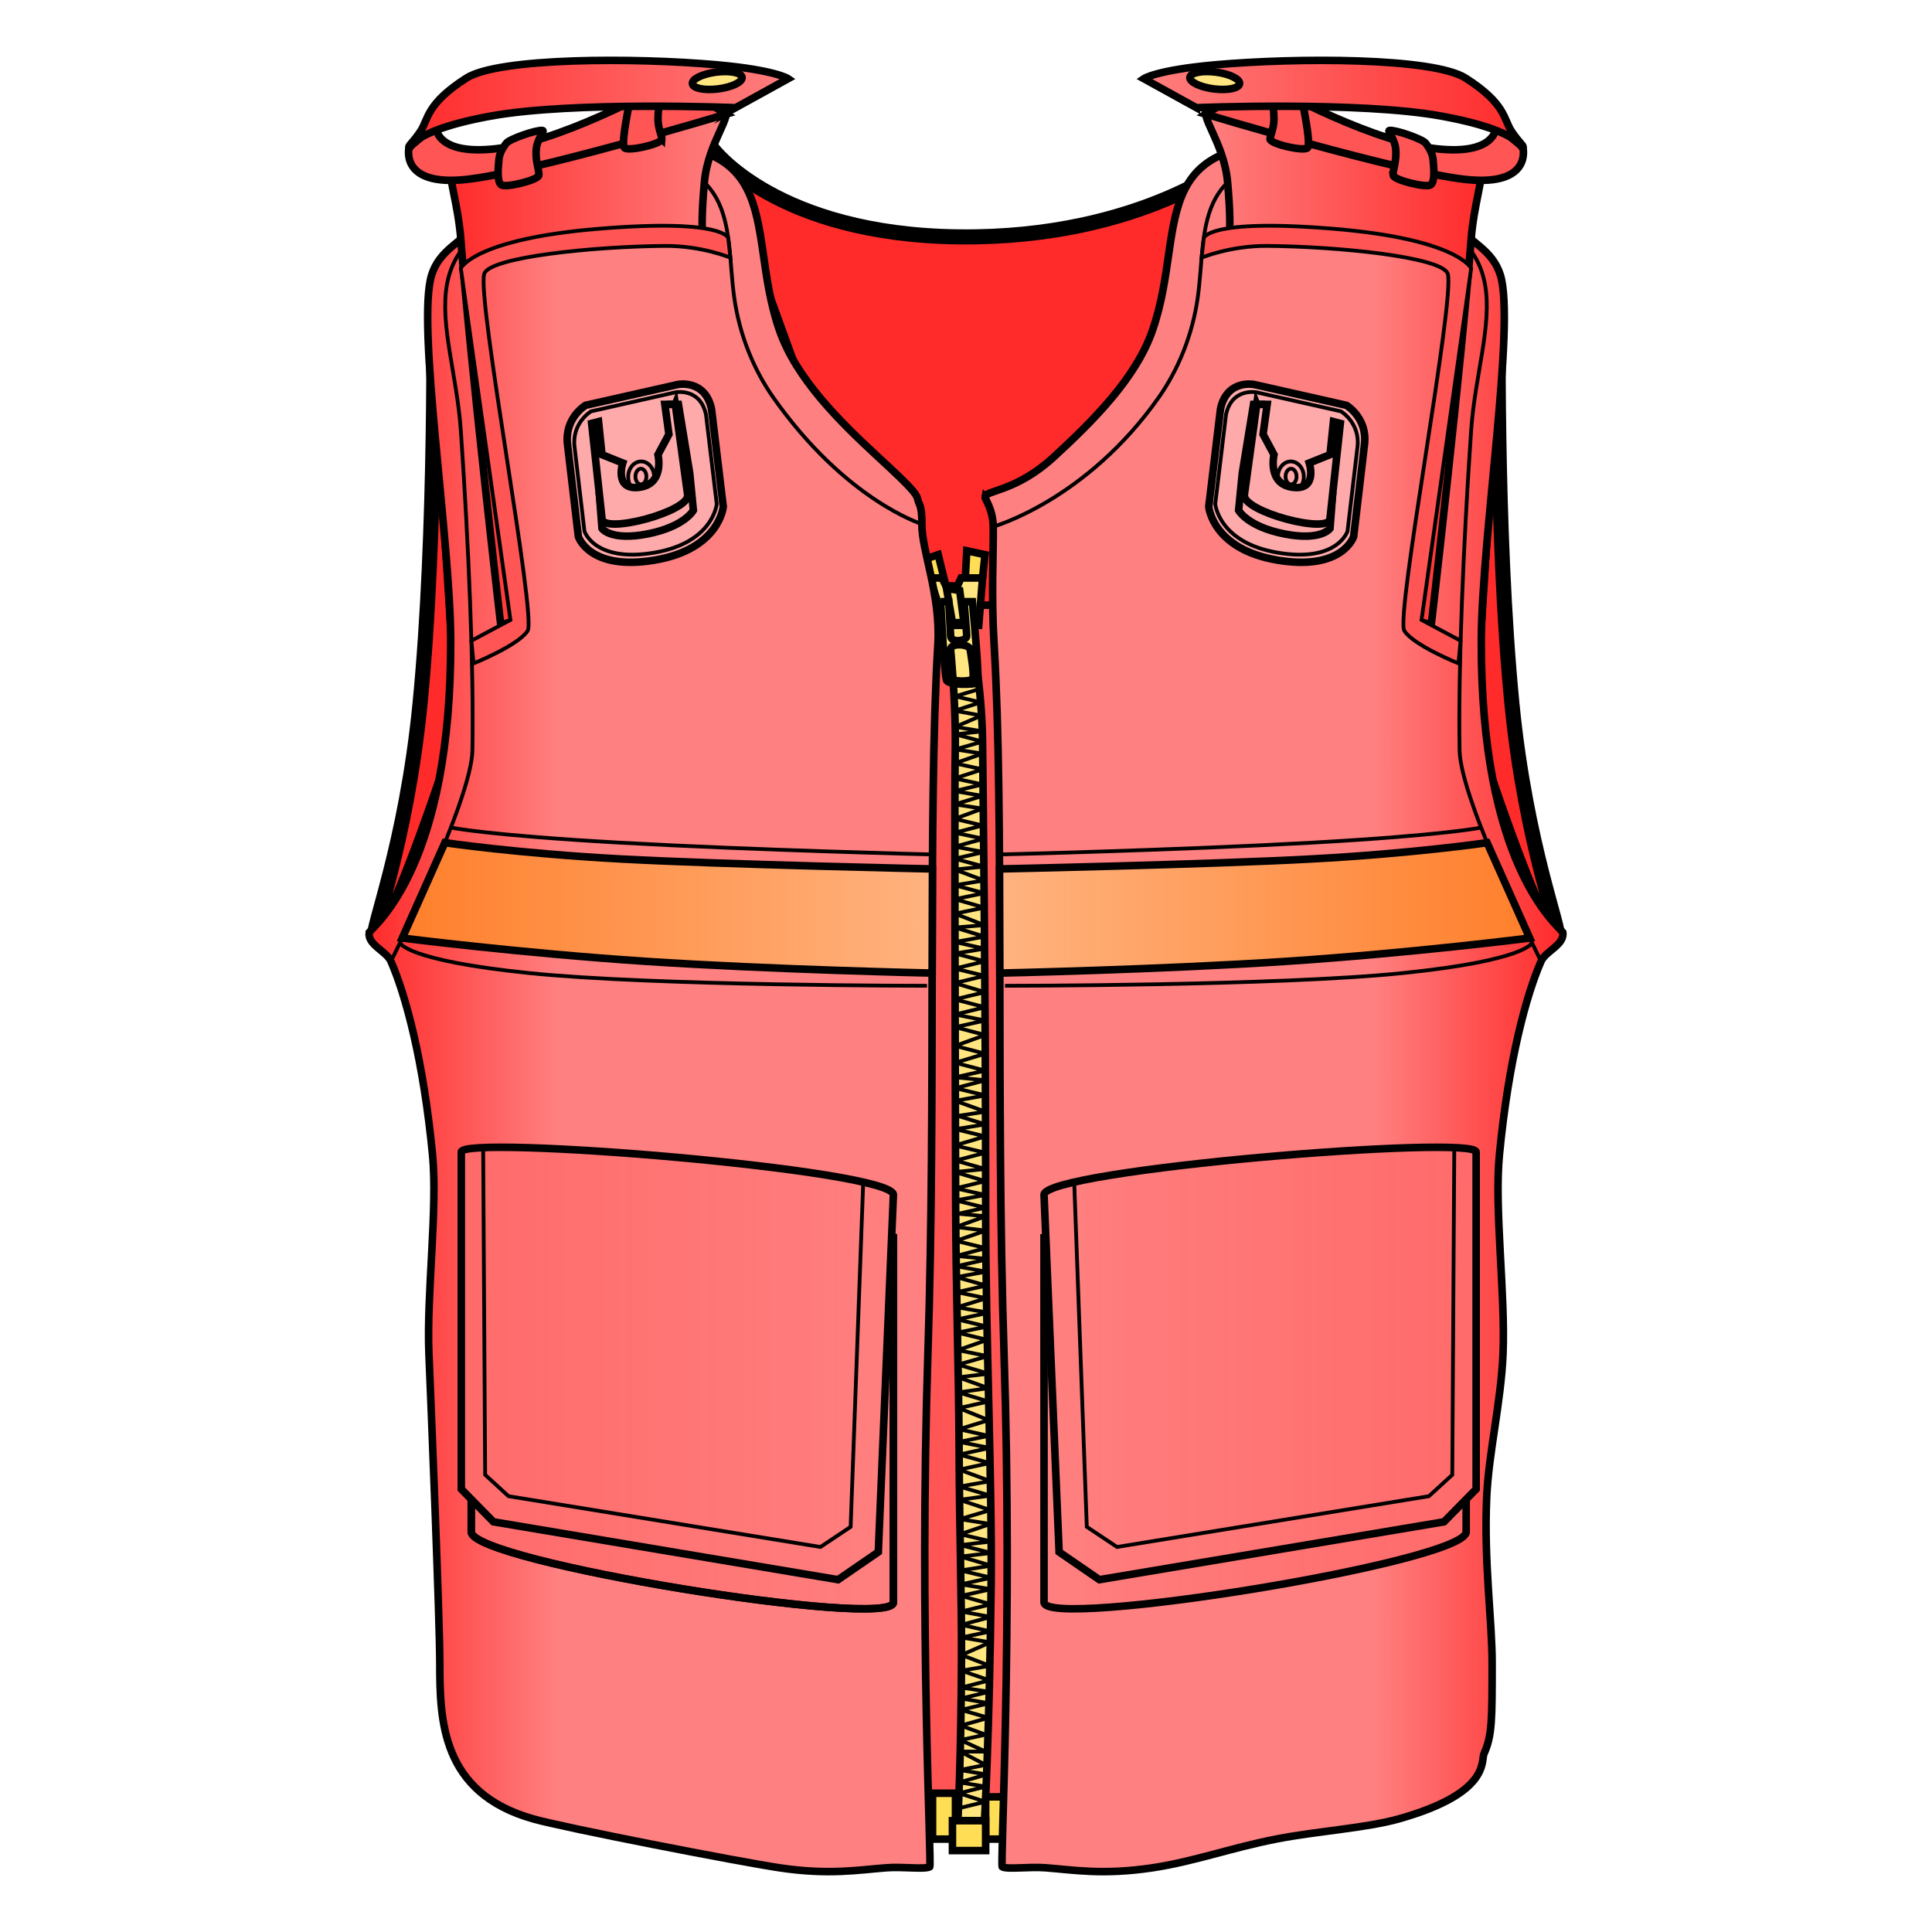 <svg xmlns="http://www.w3.org/2000/svg" xmlns:xlink="http://www.w3.org/1999/xlink" viewBox="0 0 256 256">
    <defs>
        <linearGradient id="innoGrad5">
            <stop offset="0" stop-color="#ff2a2a" stop-opacity="0"/>
            <stop offset="1" stop-color="#ff2a2a" stop-opacity=".251"/>
        </linearGradient>
        <linearGradient id="innoGrad6">
            <stop offset="0" stop-color="#ff2a2a" stop-opacity=".251"/>
            <stop offset="1" stop-color="#ff2a2a" stop-opacity="0"/>
        </linearGradient>
        <linearGradient id="innoGrad4">
            <stop offset="0" stop-color="#ff7f2a"/>
            <stop offset="1" stop-color="#ff7f2a" stop-opacity="0"/>
        </linearGradient>
        <linearGradient id="innoGrad3">
            <stop offset="0" stop-color="#ff2a2a"/>
            <stop offset="1" stop-color="#ff2a2a" stop-opacity="0"/>
        </linearGradient>
        <linearGradient id="innoGrad2">
            <stop offset="0" stop-color="#ff7f2a" stop-opacity="0"/>
            <stop offset="1" stop-color="#ff7f2a"/>
        </linearGradient>
        <linearGradient id="innoGrad1">
            <stop offset="0" stop-color="#ff2a2a" stop-opacity="0"/>
            <stop offset="1" stop-color="#ff2a2a"/>
        </linearGradient>
        <linearGradient id="linearGradient891" x1="182.174" x2="207.08" y1="123.539" y2="123.539" gradientUnits="userSpaceOnUse" xlink:href="#innoGrad1"/>
        <linearGradient id="linearGradient914" x1="159.238" x2="196.773" y1="48.4" y2="48.4" gradientUnits="userSpaceOnUse" xlink:href="#innoGrad1"/>
        <linearGradient id="linearGradient937" x1="131.942" x2="203.422" y1="120.282" y2="120.282" gradientUnits="userSpaceOnUse" xlink:href="#innoGrad2"/>
        <linearGradient id="linearGradient960" x1="48.919" x2="73.809" y1="123.539" y2="123.539" gradientUnits="userSpaceOnUse" xlink:href="#innoGrad3"/>
        <linearGradient id="linearGradient991" x1="59.223" x2="96.759" y1="48.401" y2="48.401" gradientUnits="userSpaceOnUse" xlink:href="#innoGrad3"/>
        <linearGradient id="linearGradient1014" x1="52.573" x2="124.058" y1="120.282" y2="120.282" gradientUnits="userSpaceOnUse" xlink:href="#innoGrad4"/>
        <linearGradient id="linearGradient1045" x1="60.624" x2="118.881" y1="180.68" y2="180.68" gradientUnits="userSpaceOnUse" xlink:href="#innoGrad6"/>
        <linearGradient id="linearGradient1074" x1="61.946" x2="118.881" y1="185.718" y2="185.718" gradientUnits="userSpaceOnUse" xlink:href="#innoGrad6"/>
        <linearGradient id="linearGradient1097" x1="137.839" x2="196.096" y1="180.68" y2="180.68" gradientUnits="userSpaceOnUse" xlink:href="#innoGrad5"/>
        <linearGradient id="linearGradient1137" x1="137.839" x2="194.774" y1="185.718" y2="185.718" gradientUnits="userSpaceOnUse" xlink:href="#innoGrad5"/>
        <linearGradient id="linearGradient1160" x1="53.676" x2="105.387" y1="13.8" y2="13.8" gradientUnits="userSpaceOnUse" xlink:href="#innoGrad3"/>
        <linearGradient id="linearGradient1183" x1="150.609" x2="202.323" y1="13.8" y2="13.8" gradientUnits="userSpaceOnUse" xlink:href="#innoGrad1"/>
    </defs>
    <g fill="#ff2a2a" stroke="#000" stroke-miterlimit="10" stroke-width="2">
        <path d="M94.401 19.727s8.355 11.397 32.715 11.659c24.356.265 37.008-10.448 37.008-10.448l-35.742 92.417zM57.45 39.78s.458 30.62-1.799 53.523c-1.86 18.862-6.642 30.374-5.918 30.698 2.1.943 11.327-27.659 11.327-27.659zM198.548 39.78s-.457 30.62 1.797 53.523c1.86 18.862 6.645 30.374 5.922 30.698-2.102.943-11.332-27.659-11.332-27.659z"/>
    </g>
    <g stroke="#000" stroke-miterlimit="10">
        <path fill="#f55" d="M121.165 80.185h13.923v162.708h-13.923z"/>
        <path fill="#fd5" d="M123.567 237.612h3.04v6.078h-3.04zM130.604 238.092h3.042v5.599h-3.042zM127.724 80.185l.377-7.203 2.42.514-.718 6.689zM123.556 80.185l-1.402-5.96 2.159-.729 1.651 6.689z"/>
        <path fill="#ffe680" d="M125.417 81.063h2.709s1.974 8.4 2.069 17.2c.032 3.861.42 32.762.412 62.894-.004 15.673.873 35.436.721 49.1-.229 19.963-.878 30.995-.878 30.995h-3.525s.431-8.315.48-21.559c.032-7.794-.284-17.607-.318-27.596-.038-10.4-.426-21.646-.455-32.396-.092-29.167-.144-55.857-.062-59.679.198-8.879-1.153-18.959-1.153-18.959z"/>
        <path fill="#fd5" d="M126.204 241.251h4.4v3.959h-4.4z"/>
        <path fill="none" stroke-linejoin="bevel" stroke-width=".5" d="M129.769 91.303l-3.199.961 3.371.796-3.431 1.117 3.553.639-3.493 1.498 3.594.587-3.579.402 3.61.96-3.612 1.039 3.612.56-3.685 1.28 3.685.8-3.685 1.2 3.685.8-3.685.88 3.685.64-3.685 1.12 3.685.56-3.685 1.36 3.685.879-3.685.96 3.825.799-3.825 1.042 3.843.72-3.843.88 3.862 1.04-3.862.4 3.881 1.44-3.881.639 3.896 1.041-3.872.8 3.89 1.121-3.889.8 3.889 1.52-3.886.319 3.919 1.202-3.916.718 3.921.882-3.919.638 3.919 1.039-3.952.962 3.977.96-3.977.959 3.993 1.201-3.993.96 4.006 1.041-3.955.958 3.965.799-3.961.88 3.973 1.042-3.967 1.441 3.967 1.038-3.961 1.198 3.961 1.043-3.956.879 3.986.401-3.982 1.041 3.982.96-3.978.72 3.978 1.438-3.643.558 3.643 1.121-3.967.641 3.967.959-4.058 1.199 4.058.961-3.955 1.041 3.955 1.118-4.058.401 4.058 1.201-3.943.959 3.943.879-3.938.722 3.938.959-3.564.802 3.603.333-3.958 1.426 3.962.48-3.948 1.362 3.964.957-3.938 1.04 4.315.4-4.295.961 3.953.717-3.929.727 3.956 1.115-3.92.881 3.939.796-3.906 1.202 4.202.721-4.17.883 3.948.954-3.913.805 3.951.957-3.91 1.362 3.959.795-3.922 1.122 4.057 1.199-4.026.481 3.983 1.434-3.954.571 3.997 1.201-3.966.872 3.966 1.6-3.935 1.202 3.935.879-3.922.8 4.066.797-4.058.882 4.058 1.121-4.045.876 4.127 1.523-4.108.718 4.108 1.2-4.087.56 4.087 1.361-4.049 1.197 4.049.642-4.016 1.357 4.134.962-4.111.479 4.109 1.041-4.085.479 4.086 1.203-4.054.64 4.046.959-4.014.879 3.999.64-3.975.88 3.949 1.123-3.926.958 3.9.721-3.881 1.037 3.85.881-3.838.8 3.812.644-3.809 1.674 3.754 1.439-3.764.642 3.719 1.278-3.738.96 3.7.561-3.716.878 3.675.643-3.691.878 3.635 1.044-3.67 1.033 3.294 1.204-3.334.719 3.334 1.521h-3.367l3.367 1.76-3.432.686 3.554.586-3.604 1.054 3.482.552-3.528.882 3.497 1.132-3.572.861"/>
        <path fill="#ffe680" d="M126.867 77.637l.481-1.053h2.847l-.507 6.279h-4.442l-2.039-6.279h1.618l.513 1.053z"/>
        <path fill="#ffe680" d="M126.204 82.502l-.787-4.54 1.748.282.559 4.258z"/>
        <path fill="#ffe680" d="M124.647 79.724h1.073l.243 4.519c0 1.02 2.194.705 2.137 0l-.352-4.519h1.098s1.019 10.518.663 10.758c-.365.24-3.8.36-4.093-.36-.288-.719-.769-10.398-.769-10.398zm1.317 10.038c.183.66 2.522.54 2.883.24.36-.299-.303-3.958-.303-3.958-.122-.73-2.58-.9-2.58 0z"/>
    </g>
    <g>
        <path fill="#ff8080" d="M130.523 65.824c.183-.893 4.158-.709 9.118-5.279 5.181-4.771 10.879-10.425 13.081-16.799 4.902-14.15-2.28-27.6 26.401-24.238 5.096.598 9.592 5.486 13.676 10.2 2.118 2.444 4.961 3.425 6.002 6.717 2.037 6.48-2.47 34.798-2.519 48.358-.124 29.758 9.956 37.677 10.798 38.756.239 1.68-2.277 2.461-2.879 3.841-1.912 4.35-4.303 12.989-5.524 25.677-.687 7.132.819 18.479.479 26.397-.264 6.261-1.894 13.114-2.157 18.84-.403 8.708.725 16.361.719 22.199-.006 7.398 0 9.479-1.079 11.878-.431.96.903 5.199-11.28 8.639-4.274 1.207-10.699 1.606-16.075 2.64-6.072 1.168-11.019 3.009-16.562 3.842-6.567.985-10.483.28-14.157 0-2.211-.169-5.044.239-5.761-.121-.299-.149 1.412-31.585.236-68.035-1.082-33.672.026-71.722-1.316-93.953-.395-6.574-.065-12.177-.115-15.598-.041-2.368-1.145-3.686-1.086-3.961z"/>
        <path fill="url(#linearGradient891)" stroke="#000" stroke-miterlimit="10" d="M130.523 65.824c.183-.893 4.158-.709 9.118-5.279 5.181-4.771 10.879-10.425 13.081-16.799 4.902-14.15-2.28-27.6 26.401-24.238 5.096.598 9.592 5.486 13.676 10.2 2.118 2.444 4.961 3.425 6.002 6.717 2.037 6.48-2.47 34.798-2.519 48.358-.124 29.758 9.956 37.677 10.798 38.756.239 1.68-2.277 2.461-2.879 3.841-1.912 4.35-4.303 12.989-5.524 25.677-.687 7.132.819 18.479.479 26.397-.264 6.261-1.894 13.114-2.157 18.84-.403 8.708.725 16.361.719 22.199-.006 7.398 0 9.479-1.079 11.878-.431.96.903 5.199-11.28 8.639-4.274 1.207-10.699 1.606-16.075 2.64-6.072 1.168-11.019 3.009-16.562 3.842-6.567.985-10.483.28-14.157 0-2.211-.169-5.044.239-5.761-.121-.299-.149 1.412-31.585.236-68.035-1.082-33.672.026-71.722-1.316-93.953-.395-6.574-.065-12.177-.115-15.598-.041-2.368-1.145-3.686-1.086-3.961z"/>
        <path fill="none" stroke="#000" stroke-miterlimit="10" stroke-width=".5" d="M131.609 69.785s12.331-3.461 21.955-17.161c2.457-3.505 4.456-8.133 5.16-13.317 1.174-8.641-.721-18.242 14.635-18.241 2.949 0 1.932 3.779 5.284 4.443 25.559 5.039 17.317 16.73 16.291 31.538-1.017 14.81-1.724 31.536-1.532 42.375.117 6.719 10.8 27.958 10.8 27.958"/>
        <path fill="#ff8080" d="M189.649 82.806s3.989-34.434 5.285-51.107c.365-4.617 1.666-8.278 1.229-8.98 0 0-32.883-11.013-36.123-8.491-1.33 1.036 2.139 4.492 2.628 9.953.697 7.811-.073 8.258-.073 8.258s7.27-1.442 13.976-.934c8.148.624 16.021 3.314 16.11 4.561l-5.664 45.957z"/>
        <path fill="url(#linearGradient914)" stroke="#000" stroke-miterlimit="10" d="M189.649 82.806s3.989-34.434 5.285-51.107c.365-4.617 1.666-8.278 1.229-8.98 0 0-32.883-11.013-36.123-8.491-1.33 1.036 2.139 4.492 2.628 9.953.697 7.811-.073 8.258-.073 8.258s7.27-1.442 13.976-.934c8.148.624 16.021 3.314 16.11 4.561l-5.664 45.957z"/>
        <path fill="#f55" stroke="#000" stroke-miterlimit="10" stroke-width=".5" d="M159.22 34.148s3.778-1.595 8.686-1.563c9.165.065 23.309 1.456 23.938 3.72.957 3.482-6.964 45.357-5.763 47.278 1.201 1.919 7.171 4.322 7.171 4.322l.286-3.001-5.177-2.762 6.574-46.584s-1.743-3.89-18.329-5.25c-16.594-1.365-17.099 1.24-17.099 1.24z"/>
        <path fill="#ffb380" d="M132.443 115.14s27.592-.583 41.28-1.319c13.683-.737 23.323-2.158 23.323-2.158l5.645 12.633s-15.538 1.98-32.206 3.084c-16.67 1.102-38 1.56-38 1.56z"/>
        <path fill="url(#linearGradient937)" stroke="#000" stroke-miterlimit="10" d="M132.443 115.14s27.592-.583 41.28-1.319c13.683-.737 23.323-2.158 23.323-2.158l5.645 12.633s-15.538 1.98-32.206 3.084c-16.67 1.102-38 1.56-38 1.56z"/>
        <path fill="none" stroke="#000" stroke-miterlimit="10" stroke-width=".5" d="M132.431 113.22s23.406-.558 41.293-1.556c17.885-.999 22.533-2.008 22.533-2.008M133.166 130.621s36.152.018 52.674-1.68c16.531-1.696 17.154-4.02 17.154-4.02"/>
        <path fill="#faa" stroke="#000" stroke-miterlimit="10" d="M166.161 50.945l12.242 2.761s2.811 1.659 2.401 5.16l-1.44 12.238s-1.441 4.56-10.08 3.121c-8.638-1.441-9.118-7.082-9.118-7.082l1.557-12.957c.84-3.96 4.438-3.241 4.438-3.241z"/>
        <path fill="none" stroke="#000" stroke-miterlimit="10" stroke-width=".5" d="M166.507 51.987l11.172 2.519s2.566 1.513 2.194 4.711l-1.321 11.173s-1.311 4.163-9.198 2.848c-7.891-1.315-8.327-6.463-8.327-6.463l1.425-11.831c.769-3.616 4.055-2.957 4.055-2.957z"/>
        <path fill="#faa" stroke="#000" stroke-miterlimit="10" d="M164.605 62.718l-.481 4.906s1.15 2.15 6.053 3.121c4.902.97 6.055-.719 6.055-.719l.34-4.414-10.045-1.707.596-10.319H166.1z"/>
        <path fill="none" stroke="#000" stroke-miterlimit="10" stroke-width=".5" d="M172.762 63.185c0 1.126-.772 2.041-1.724 2.041-.95 0-1.713-.915-1.713-2.041s.763-2.041 1.713-2.041c.951 0 1.724.915 1.724 2.041z"/>
        <path fill="none" stroke="#000" stroke-miterlimit="10" stroke-width=".5" d="M171.801 63.144c0 .574-.327 1.04-.729 1.04-.399 0-.729-.466-.729-1.04 0-.575.329-1.041.729-1.041.402.001.729.466.729 1.041z"/>
        <path fill="#faa" stroke="#000" stroke-miterlimit="10" d="M166.526 53.585l-1.638 11.973c-.313 2.237 11.343 5.306 11.343 3.146l1.367-12.6-.91-.239-.457 4.38-2.748 1.104s1.192 3.691-2.244 3.216c-3.334-.461-2.429-4.319-2.429-4.319l-1.448-2.701.543-3.958h-1.379z"/>
        <path fill="#f55" stroke="#000" stroke-miterlimit="10" d="M198.278 16.588s.32 4.32-8.795 3.017c-9.117-1.302-22.479-8.939-22.479-8.939l-7.246 4.458s25.705 7.734 34.521 8.662c8.819.928 7.52-4.239 7.52-4.239z"/>
        <path fill="#f55" stroke="#000" stroke-miterlimit="10" d="M184.599 23.226c.081.643 4.405 1.682 4.959 1.28.563-.398.482-1.866.323-3.439-.105-.99-.81-1.866-.961-2.081-.396-.559-4.001-1.806-4.8-1.702-.368.045.617.973.8 2.322.217 1.581-.399 2.98-.321 3.62zM168.28 18.426c.073.658 4.375 1.646 4.962 1.179.582-.467-.862-7.021-.862-7.021l-4.1-.729s.536 2.099.53 3.937c-.003 1.245-.559 2.366-.53 2.634z"/>
        <path fill="#ff8080" d="M158.525 14.268l-6.965-3.842s1.668-1.144 9.466-1.839c10.783-.962 28.894-.974 33.173 1.76 5.363 3.421 5.02 5.448 6.081 7.04 1.06 1.588 1.678 1.919 1.519 2.158-.32.479.563-2.08-10.8-4.159-10.878-1.992-32.474-1.118-32.474-1.118z"/>
        <path fill="url(#linearGradient1183)" stroke="#000" stroke-miterlimit="10" d="M158.525 14.268l-6.965-3.842s1.668-1.144 9.466-1.839c10.783-.962 28.894-.974 33.173 1.76 5.363 3.421 5.02 5.448 6.081 7.04 1.06 1.588 1.678 1.919 1.519 2.158-.32.479.563-2.08-10.8-4.159-10.878-1.992-32.474-1.118-32.474-1.118z"/>
        <path fill="#ffe680" stroke="#000" stroke-miterlimit="10" d="M164.253 11.092c-.072.61-1.616.92-3.433.686-1.815-.233-3.227-.92-3.154-1.535.082-.614 1.619-.92 3.441-.687 1.817.236 3.228.922 3.146 1.536z"/>
        <path fill="#ff8080" d="M121.674 66.424c-.183-.892-.356-1.309-5.322-5.879-5.176-4.771-10.874-10.425-13.078-16.799-4.896-14.15 2.281-27.6-26.399-24.238-5.097.598-9.593 5.486-13.678 10.2-2.119 2.444-4.962 3.425-6 6.717-2.039 6.48 2.465 34.798 2.521 48.358.12 29.758-9.959 37.677-10.799 38.756-.24 1.68 2.274 2.461 2.878 3.841 1.911 4.35 4.3 12.989 5.52 25.677.687 7.132-.815 18.479-.479 26.397.266 6.261 1.434 35.201 1.44 41.039.008 7.398.176 17.077 12.36 20.517 4.273 1.207 27.095 5.648 32.637 6.481 6.571.985 10.484.28 14.158 0 2.206-.169 5.04.239 5.761-.121.3-.149-1.416-31.585-.24-68.035 1.087-33.672-.026-71.722 1.321-93.953.395-6.574-2.179-12.522-2.12-15.942.04-2.368-.424-2.74-.481-3.016z"/>
        <path fill="url(#linearGradient960)" stroke="#000" stroke-miterlimit="10" d="M121.674 66.424c-.183-.892-.356-1.309-5.322-5.879-5.176-4.771-10.874-10.425-13.078-16.799-4.896-14.15 2.281-27.6-26.399-24.238-5.097.598-9.593 5.486-13.678 10.2-2.119 2.444-4.962 3.425-6 6.717-2.039 6.48 2.465 34.798 2.521 48.358.12 29.758-9.959 37.677-10.799 38.756-.24 1.68 2.274 2.461 2.878 3.841 1.911 4.35 4.3 12.989 5.52 25.677.687 7.132-.815 18.479-.479 26.397.266 6.261 1.434 35.201 1.44 41.039.008 7.398.176 17.077 12.36 20.517 4.273 1.207 27.095 5.648 32.637 6.481 6.571.985 10.484.28 14.158 0 2.206-.169 5.04.239 5.761-.121.3-.149-1.416-31.585-.24-68.035 1.087-33.672-.026-71.722 1.321-93.953.395-6.574-2.179-12.522-2.12-15.942.04-2.368-.424-2.74-.481-3.016z"/>
        <path fill="none" stroke="#000" stroke-miterlimit="10" stroke-width=".5" d="M122.154 69.44s-10.096-3.117-19.721-16.816c-2.461-3.505-4.456-8.133-5.16-13.317-1.174-8.641.721-18.242-14.639-18.241-2.945 0-1.929 3.779-5.28 4.443C51.797 30.548 60.037 42.24 61.06 57.047c1.025 14.81 1.732 31.536 1.537 42.375-.12 6.719-10.799 27.958-10.799 27.958"/>
        <path fill="#ff8080" d="M66.349 82.806s-3.989-34.434-5.29-51.107c-.36-4.617-1.664-8.278-1.226-8.98 0 0 32.881-11.013 36.122-8.491 1.333 1.036-2.136 4.492-2.625 9.953-.697 7.811.068 8.258.068 8.258s-7.27-1.442-13.968-.934c-8.152.624-16.027 3.314-16.113 4.561l5.663 45.957z"/>
        <path fill="url(#linearGradient991)" stroke="#000" stroke-miterlimit="10" d="M66.349 82.806s-3.989-34.434-5.29-51.107c-.36-4.617-1.664-8.278-1.226-8.98 0 0 32.881-11.013 36.122-8.491 1.333 1.036-2.136 4.492-2.625 9.953-.697 7.811.068 8.258.068 8.258s-7.27-1.442-13.968-.934c-8.152.624-16.027 3.314-16.113 4.561l5.663 45.957z"/>
        <path fill="#f55" stroke="#000" stroke-miterlimit="10" stroke-width=".5" d="M96.78 34.148s-3.774-1.595-8.684-1.563c-9.163.065-23.313 1.456-23.938 3.72-.961 3.482 6.959 45.357 5.76 47.278-1.201 1.919-7.168 4.322-7.168 4.322l-.292-3.001 5.178-2.762-6.576-46.584s1.749-3.89 18.338-5.25c16.584-1.365 17.098 1.24 17.098 1.24z"/>
        <path fill="#ffb380" d="M123.556 115.14s-27.596-.583-41.281-1.319c-13.684-.737-23.328-2.158-23.328-2.158l-5.643 12.633s15.543 1.98 32.212 3.084c16.666 1.102 37.997 1.56 37.997 1.56z"/>
        <path fill="url(#linearGradient1014)" stroke="#000" stroke-miterlimit="10" d="M123.556 115.14s-27.596-.583-41.281-1.319c-13.684-.737-23.328-2.158-23.328-2.158l-5.643 12.633s15.543 1.98 32.212 3.084c16.666 1.102 37.997 1.56 37.997 1.56z"/>
        <path fill="none" stroke="#000" stroke-miterlimit="10" stroke-width=".5" d="M123.568 113.22s-23.407-.558-41.293-1.556c-17.881-.999-22.53-2.008-22.53-2.008M122.833 130.621s-36.149.018-52.676-1.68c-16.526-1.696-17.153-4.02-17.153-4.02"/>
        <path fill="#faa" stroke="#000" stroke-miterlimit="10" d="M89.837 50.945l-12.241 2.761s-2.812 1.659-2.399 5.16l1.439 12.238s1.44 4.56 10.079 3.121c8.641-1.441 9.12-7.082 9.12-7.082l-1.559-12.957c-.84-3.96-4.439-3.241-4.439-3.241z"/>
        <path fill="none" stroke="#000" stroke-miterlimit="10" stroke-width=".5" d="M89.495 51.987L78.32 54.506s-2.566 1.513-2.19 4.711l1.314 11.173s1.313 4.163 9.202 2.848c7.888-1.315 8.325-6.463 8.325-6.463l-1.424-11.831c-.765-3.616-4.052-2.957-4.052-2.957z"/>
        <path fill="#faa" stroke="#000" stroke-miterlimit="10" d="M91.395 62.718l.48 4.906s-1.151 2.15-6.053 3.121c-4.902.97-6.055-.719-6.055-.719l-.336-4.414 10.046-1.707-.601-10.319h1.019z"/>
        <ellipse cx="84.957" cy="63.185" fill="none" stroke="#000" stroke-miterlimit="10" stroke-width=".5" rx="1.72" ry="2.041"/>
        <ellipse cx="84.925" cy="63.144" fill="none" stroke="#000" stroke-miterlimit="10" stroke-width=".5" rx=".727" ry="1.04"/>
        <path fill="#faa" stroke="#000" stroke-miterlimit="10" d="M89.477 53.585l1.638 11.973c.309 2.237-11.348 5.306-11.348 3.146l-1.371-12.6.913-.239.458 4.38 2.749 1.104s-1.191 3.691 2.243 3.216c3.338-.461 2.429-4.319 2.429-4.319l1.448-2.701-.54-3.958h1.381z"/>
        <path fill="#f55" stroke="#000" stroke-miterlimit="10" d="M57.72 16.588s-.317 4.32 8.799 3.017c9.115-1.302 22.479-8.939 22.479-8.939l7.241 4.458s-25.701 7.734-34.52 8.662c-8.819.928-7.519-4.241-7.519-4.241z"/>
        <path fill="#f55" stroke="#000" stroke-miterlimit="10" d="M71.398 23.226c-.079.643-4.4 1.682-4.96 1.28-.561-.398-.482-1.866-.32-3.439.102-.99.806-1.866.961-2.081.399-.559 4.001-1.806 4.8-1.702.368.045-.617.973-.8 2.322-.219 1.581.399 2.98.319 3.62zM87.718 18.426c-.072.658-4.377 1.646-4.961 1.179-.584-.467.867-7.021.867-7.021l4.094-.729s-.536 2.099-.53 3.937c.003 1.245.558 2.366.53 2.634z"/>
        <path fill="#ff8080" d="M97.476 14.268l6.959-3.842s-1.67-1.144-9.462-1.839c-10.783-.962-28.891-.974-33.173 1.76-5.359 3.421-5.019 5.448-6.08 7.04-1.061 1.588-1.681 1.919-1.52 2.158.318.479-.56-2.08 10.798-4.159 10.883-1.992 32.478-1.118 32.478-1.118z"/>
        <path fill="url(#linearGradient1160)" stroke="#000" stroke-miterlimit="10" d="M97.476 14.268l6.959-3.842s-1.67-1.144-9.462-1.839c-10.783-.962-28.891-.974-33.173 1.76-5.359 3.421-5.019 5.448-6.08 7.04-1.061 1.588-1.681 1.919-1.52 2.158.318.479-.56-2.08 10.798-4.159 10.883-1.992 32.478-1.118 32.478-1.118z"/>
        <path fill="#ffe680" stroke="#000" stroke-miterlimit="10" d="M91.743 11.092c.081.61 1.619.92 3.436.686 1.819-.233 3.23-.92 3.149-1.535-.077-.614-1.616-.92-3.433-.687-1.82.236-3.231.922-3.152 1.536z"/>
        <path fill="#ff8080" d="M138.339 163.982l55.935-5.667v44.667c0 4-55.935 12.999-55.935 9.333z"/>
        <path fill="url(#linearGradient1137)" stroke="#000" stroke-miterlimit="10" d="M138.339 163.982l55.935-5.667v44.667c0 4-55.935 12.999-55.935 9.333z"/>
        <path fill="#ff8080" d="M138.339 158.315l2 47.334 5.333 3.666 45.667-7.666 4.257-4.334v-44.666c.076-2.334-57.257 2.333-57.257 5.666z"/>
        <path fill="url(#linearGradient1097)" stroke="#000" stroke-miterlimit="10" d="M138.339 158.315l2 47.334 5.333 3.666 45.667-7.666 4.257-4.334v-44.666c.076-2.334-57.257 2.333-57.257 5.666z"/>
        <path fill="none" stroke="#000" stroke-miterlimit="10" stroke-width=".5" d="M142.339 156.634l1.667 45.681 4 2.667 41.331-6.728 3.098-2.834.264-43.356"/>
        <path fill="#ff8080" stroke="#000" stroke-miterlimit="10" d="M118.381 163.982l-55.935-5.667v44.667c0 4 55.935 12.999 55.935 9.333z"/>
        <path fill="url(#linearGradient1074)" stroke="#000" stroke-miterlimit="10" d="M118.381 163.982l-55.935-5.667v44.667c0 4 55.935 12.999 55.935 9.333z"/>
        <path fill="#ff8080" d="M118.381 158.315l-2 47.334-5.333 3.666-45.667-7.666-4.257-4.334v-44.666c-.076-2.334 57.257 2.333 57.257 5.666z"/>
        <path fill="url(#linearGradient1045)" stroke="#000" stroke-miterlimit="10" d="M118.381 158.315l-2 47.334-5.333 3.666-45.667-7.666-4.257-4.334v-44.666c-.076-2.334 57.257 2.333 57.257 5.666z"/>
        <path fill="none" stroke="#000" stroke-miterlimit="10" stroke-width=".5" d="M114.381 156.634l-1.667 45.681-4 2.667-41.331-6.728-3.098-2.834-.264-43.356"/>
    </g>
</svg>
